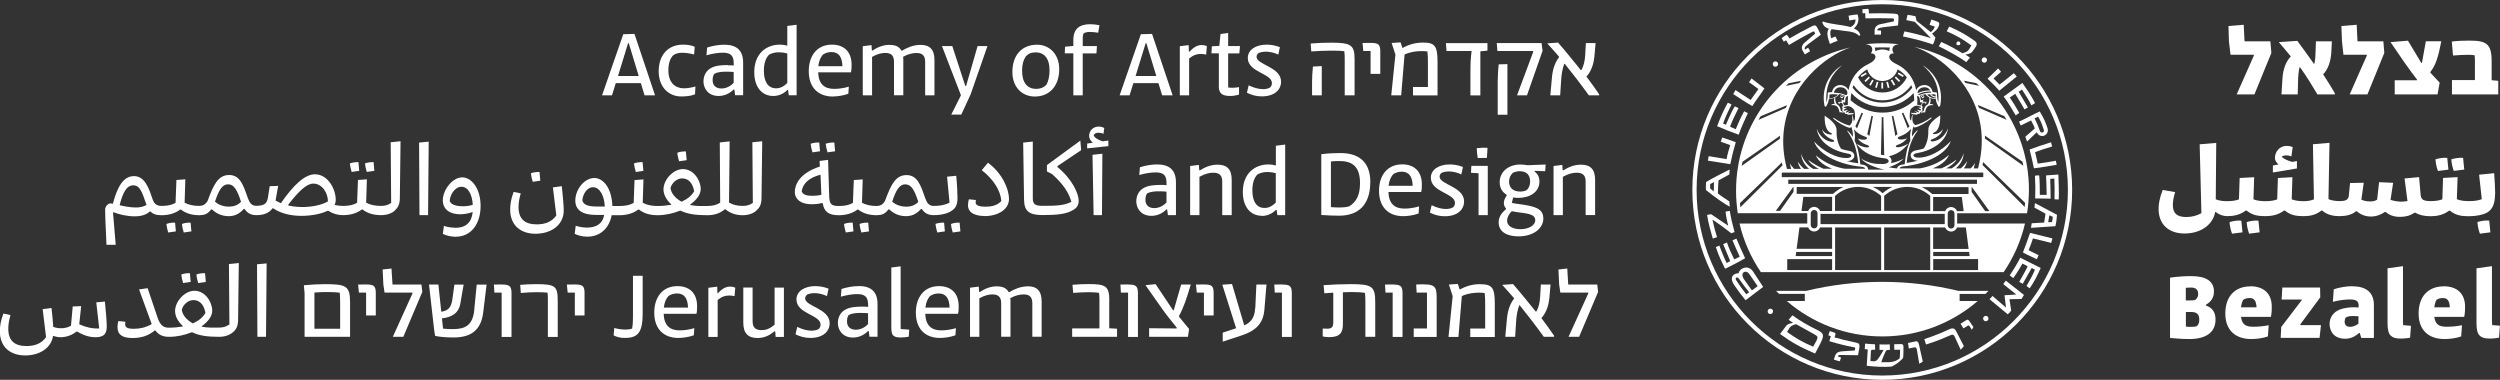 <?xml version="1.0" encoding="UTF-8"?><svg id="Layer_2" xmlns="http://www.w3.org/2000/svg" viewBox="0 0 317 48.16"><rect x="0" y="0" width="317" height="48.16" fill="#333333" stroke="none"/><defs><style>.cls-1{fill:#fff;}</style></defs><g id="Layer_1-2"><g><path class="cls-1" d="M78.08,10.54h3.18l.47,1.55h1.33l-2.61-7.79-1.42,.04-2.69,7.75h1.26l.48-1.55Zm1.56-5.06h.09l1.26,4.16h-2.63l1.28-4.16Z"/><path class="cls-1" d="M86.36,12.23c.56,0,1.21-.04,1.77-.27l.05-.99c-.48,.13-1,.23-1.44,.23-1.07,0-1.99-.65-1.99-2.29,0-.91,.24-1.51,.6-1.89,.29-.22,.67-.33,1.14-.33,.52,0,1.02,.09,1.52,.22l.08-.98c-.42-.19-.94-.27-1.49-.27-1.84,0-3.08,1.27-3.08,3.37s1.35,3.2,2.83,3.2"/><path class="cls-1" d="M92.29,8.25c-.7,0-1.52,.05-2.06,.34-.64,.3-1.03,.94-1.03,1.75s.55,1.83,1.91,1.83c.74,0,1.38-.29,1.93-.83l.08,.02,.09,.71h1.02V7.94c0-1.56-.84-2.27-2.38-2.27-.74,0-1.5,.14-2.19,.36l-.08,.98c.69-.2,1.46-.33,2.07-.33,1.16,0,1.39,.5,1.39,1.49v.13c-.24-.02-.47-.02-.75-.02m.74,2.22c-.47,.51-1.05,.72-1.56,.72-.72,0-1.11-.42-1.11-1.04,0-.3,.05-.58,.2-.81,.48-.27,1.04-.28,1.59-.28,.33,0,.58,.01,.88,.04v1.37Z"/><path class="cls-1" d="M101.01,3.14l-1.18,.15v2.5c-.32-.09-.61-.13-.94-.13-1.72,0-3.25,1.13-3.25,3.49,0,1.96,1.03,3.02,2.4,3.02,.58,0,1.26-.2,1.8-.77l.09,.04,.09,.64h.99V3.14Zm-1.18,7.37c-.58,.62-1.14,.69-1.41,.69-1.04,0-1.56-.83-1.56-2.24,0-.9,.23-1.64,.69-2.05,.41-.2,.78-.28,1.23-.28,.36,0,.71,.05,1.05,.15v3.72Z"/><path class="cls-1" d="M105.61,12.23c.53,0,1.28-.09,1.96-.34l.06-.9c-.67,.2-1.33,.28-1.86,.28-1.23,0-1.97-.6-2.03-2.1h4.16c.08-.36,.08-.64,.08-.97,0-1.66-.98-2.54-2.49-2.54-1.92,0-2.94,1.44-2.94,3.36,0,2.05,1.17,3.22,3.06,3.22m-1.31-5.27c.33-.28,.78-.37,1.13-.37,.9,0,1.35,.59,1.39,1.79h-3.06c.08-.69,.3-1.12,.55-1.42"/><path class="cls-1" d="M110.59,7.21c.64-.37,1.21-.5,1.65-.5,.75,0,1.12,.32,1.12,1.13v4.24h1.18V7.63c0-.17,0-.31-.03-.43,.66-.36,1.22-.48,1.69-.48,.75,0,1.11,.32,1.11,1.13v4.24h1.18V7.62c0-1.37-.61-1.93-1.77-1.93-.91,0-1.74,.37-2.35,.74l-.09-.04c-.28-.51-.79-.7-1.52-.7-.81,0-1.54,.33-2.12,.72l-.09-.03-.04-.66-1.11,.14v6.23h1.18V7.21Z"/><polygon class="cls-1" points="125.21 5.84 123.96 5.84 122.5 10.9 122.4 10.9 120.75 5.84 119.44 5.84 121.83 12.03 121.83 12.12 120.62 14.53 121.89 14.53 123.07 11.98 125.21 5.84"/><path class="cls-1" d="M131.22,12.24c1.87,0,3.09-1.35,3.09-3.47,0-1.91-1.25-3.1-2.81-3.1-1.93,0-3.13,1.33-3.13,3.46,0,1.92,1.22,3.11,2.85,3.11m-1.17-5.07c.36-.37,.69-.53,1.3-.53,.99,0,1.73,.7,1.73,2.27,0,.79-.15,1.4-.39,1.83-.34,.36-.78,.53-1.3,.53-1.13,0-1.79-.78-1.79-2.31,0-.74,.15-1.33,.46-1.79"/><path class="cls-1" d="M136.11,12.09h1.18V6.77h1.74l.06-.93h-1.8v-.93c0-.24,.02-.46,.08-.64,.18-.14,.43-.22,.79-.22,.39,0,.77,.05,1.09,.1l.16-.95c-.41-.09-.83-.13-1.17-.13-1.31,0-2.14,.55-2.14,1.98v.78l-1.05,.09-.04,.84h1.09v5.32Z"/><path class="cls-1" d="M143.71,10.54h3.18l.47,1.55h1.33l-2.61-7.79-1.42,.04-2.69,7.75h1.26l.48-1.55Zm1.56-5.06h.09l1.26,4.16h-2.63l1.28-4.16Z"/><path class="cls-1" d="M150.8,7.4c.53-.43,.97-.56,1.47-.56,.22,0,.43,.03,.67,.08l.09-1.08c-.23-.09-.44-.13-.66-.13-.52,0-1.03,.27-1.54,.85l-.08-.03-.03-.81-1.12,.14v6.23h1.18V7.4Z"/><path class="cls-1" d="M154.54,10.91c0,.88,.37,1.26,1.45,1.26,.34,0,.74-.06,1.12-.18v-.94c-.36,.06-.64,.08-.85,.08-.17,0-.34-.01-.53-.04V6.77h1.42l.08-.93h-1.5v-1.66l-.97,.13-.15,1.51-.95,.05-.05,.89h.94v4.16Z"/><path class="cls-1" d="M160.13,11.3c-.48,0-1.11-.14-1.8-.48l-.22,.94c.58,.29,1.18,.46,1.89,.46,1.63,0,2.44-.86,2.44-1.86,0-1.89-3.11-2.13-3.11-3.16,0-.19,.09-.34,.25-.47,.2-.1,.56-.18,.93-.18,.41,0,.97,.09,1.58,.37l.2-.94c-.58-.22-1.13-.32-1.68-.32-1.37,0-2.39,.65-2.39,1.69,0,1.83,3.06,1.94,3.06,3.19,0,.22-.09,.41-.23,.55-.24,.15-.57,.22-.93,.22"/><path class="cls-1" d="M167.6,8.38l-1.12,.06c-.08,.74-.11,1.45-.11,2.01v1.64h1.23v-3.71Z"/><path class="cls-1" d="M170.46,6.5c.05,.36,.05,.75,.05,1.14v4.45h1.25V7.49c0-1.8-.47-2.08-3.02-2.08-.84,0-1.77,.04-2.55,.11l.08,1c.83-.06,1.8-.1,2.55-.1,.64,0,1.19,.01,1.65,.08"/><path class="cls-1" d="M173.79,6.47v2.9h1.23v-2.85c0-.93-.28-1.08-1.25-1.08-.3,0-.69,0-1,.01l.1,1.02h.91Z"/><path class="cls-1" d="M177.67,12.09l.43-5.18c.8-.36,1.58-.43,2.16-.43,.3,0,.53,.01,.74,.05,.06,.5,.06,.99,.06,1.51v2.99h-1.89v1.07h3.11V7.83c0-1.98-.34-2.43-1.82-2.43-.92,0-1.72,.19-2.63,.69l-.24-.72-1.13,.08,.48,1.47-.53,5.17h1.26Z"/><path class="cls-1" d="M186.6,6.47c-.1,.75-.15,1.5-.15,2.68v2.95h1.26V6.51l.9-.09v-.95h-5.27l.08,1h3.19Z"/><polygon class="cls-1" points="194.42 6.56 192.36 12.09 193.62 12.09 195.6 6.44 195.47 5.46 189.79 5.46 189.87 6.47 194.38 6.47 194.42 6.56"/><path class="cls-1" d="M191.15,8.13l-1.11,.03c-.09,.76-.13,1.66-.13,2.25v4.14h1.23v-6.42Z"/><path class="cls-1" d="M202.16,7.29l.16-1.83h-1.23l-.09,1.56c-.03,.7-.22,1.41-.46,1.83l-.09,.04c-.92-1.12-1.88-2.35-2.89-3.49l-1.37,.1c.5,.53,1,1.12,1.5,1.69v.06c-.48,.62-.79,1.44-.89,2.45l-.22,2.39h1.25l.13-2.01c.04-.71,.18-1.41,.39-1.99h.06c.94,1.16,2.03,2.57,3.06,4h1.3v-.14c-.53-.79-1.07-1.51-1.61-2.24,.53-.57,.9-1.45,.99-2.43"/><path class="cls-1" d="M24.16,28.23c-.37-.01-.78,.04-1.09,.17,.03,.34,.11,.69,.23,1.08l.97-.14-.1-1.11Z"/><path class="cls-1" d="M22.19,28.23c-.37-.01-.78,.04-1.09,.17,.03,.34,.11,.69,.23,1.08l.97-.14-.1-1.11Z"/><path class="cls-1" d="M45.55,21.67l-.1-1.11c-.37-.01-.77,.04-1.09,.16,.03,.34,.11,.69,.23,1.08l.97-.14Z"/><path class="cls-1" d="M47.47,21.67l-.1-1.11c-.37-.01-.78,.04-1.09,.16,.03,.34,.11,.69,.23,1.08l.97-.14Z"/><path class="cls-1" d="M50.04,26.69c.39-.31,.65-.74,.66-1.54l.09-7.24-1.25,.13,.06,7.69c-.43,.29-.79,.38-1.33,.38h0c-.7,0-1.36-.14-1.84-.41l.09-2.96-1.13,.08-.11,2.9c-.5,.27-1,.39-1.8,.39h-.01c-.3,0-.65-.04-1.05-.12,.1-.18,.15-.41,.15-.67,0-1.33-.98-3.22-2.64-3.22-1.27,0-2.71,1.35-4.32,3.67l-.67-.34,.33-1.86-1.07,.04-.23,1.47c-.14,.83-.57,.99-1.46,1.02h-.01c-.6,0-.85-.39-1.06-.95-.56-1.61-.98-2.96-2.38-2.96s-1.98,1.23-2.73,3.27c-.28,.5-.65,.65-1.08,.65-.7,0-1.36-.14-1.84-.41l.09-2.96-1.13,.08-.11,2.9c-.49,.27-1,.39-1.8,.39h0c-.7,0-.95-.41-1.08-.76-.45-1.31-.95-3.02-2.39-3.02s-2.16,1.56-2.68,3.51c-.15-.04-.27-.05-.34-.05-.33,.04-.64,.43-.64,.78,0,.37,.01,.75,.03,1.27l.14,3.2h1.17l-.34-4.08,.06-.05c.74,.29,1.73,.52,2.67,.52s1.51-.23,1.94-.62h.08c.29,.32,.71,.48,1.39,.48h0c.85,0,1.7-.2,2.38-.72h.09c.62,.5,1.44,.72,2.34,.72,.64-.01,1.04-.14,1.5-.74h.1c.53,.51,1.22,.86,2.12,.86,.64,0,1.28-.2,1.91-.92h.1c.39,.6,.89,.79,1.51,.79h.01c.84,0,1.56-.23,2.02-.86h.1c1.05,.71,2.38,.95,3.57,.95,1.28,0,2.52-.25,3.32-.64h.1c.66,.42,1.28,.55,1.85,.55h.01c.85,0,1.7-.2,2.38-.72h.09c.62,.5,1.44,.72,2.34,.72h0c.72,0,1.33-.2,1.77-.59m-32.86-.38c-.69,0-1.46-.15-2.05-.29,.36-1.49,.85-2.52,1.72-2.52s1.12,.86,1.69,2.49c-.45,.25-.9,.32-1.36,.32m11.86-.1c-.62,0-1.32-.18-1.82-.64,.5-1.53,.95-2.2,1.66-2.2s1.13,.62,1.64,2.22c-.39,.42-.95,.61-1.49,.61m9.34,.05c-.5,0-1.14-.03-1.84-.19l-.03-.09c1.39-1.82,2.39-2.69,3.18-2.69,1.14,0,1.87,1.21,1.86,2.26-.84,.5-2.19,.71-3.16,.71"/><polygon class="cls-1" points="53.19 27.28 54.28 27.28 54.36 17.96 53.14 18.08 53.19 27.28"/><path class="cls-1" d="M57.7,28.87c-.39,0-.93-.05-1.41-.23l-.14,1.02c.42,.2,1.02,.36,1.61,.36,2.01,0,3.18-1.66,3.18-3.91s-1.17-3.62-2.33-3.62c-1.23,0-2.46,1.58-2.46,2.9,0,1.22,.97,1.78,2.19,1.78,.45,0,1.05-.08,1.6-.29-.14,1.31-.83,2.01-2.24,2.01m.93-2.74c-1.05,0-1.51-.34-1.6-.67,.01-.75,.65-1.8,1.47-1.8s1.36,.89,1.45,2.29c-.36,.12-.83,.19-1.32,.19"/><path class="cls-1" d="M70.11,23.77l.43,3.55c-.58,.83-1.46,1.13-2.48,1.13-1.54,0-2.31-.71-2.31-2.2,0-.55,.1-1.11,.28-1.73l-.9-.19c-.33,.86-.44,1.61-.44,2.22,0,2.02,1.31,3.09,3.23,3.09s3.56-1.07,3.56-2.95c0-.51-.1-1.8-.24-3.08l-1.12,.15Z"/><path class="cls-1" d="M68.51,22.92l-.1-1.11c-.37-.01-.77,.04-1.09,.16,.03,.34,.11,.69,.23,1.08l.97-.14Z"/><path class="cls-1" d="M80.61,21.81l.97-.14-.1-1.11c-.37-.01-.78,.04-1.09,.16,.03,.34,.11,.69,.23,1.08"/><path class="cls-1" d="M86.1,20.45l.97-.14-.1-1.11c-.37-.01-.78,.04-1.09,.17,.03,.34,.11,.69,.23,1.08"/><path class="cls-1" d="M95.9,26.69c.39-.31,.65-.74,.66-1.54l.09-7.24-1.25,.13,.06,7.69c-.43,.29-.79,.38-1.33,.38h0c-.64,0-1.23-.15-1.69-.43l.08-7.75-1.25,.13,.05,7.64c-.46,.29-.93,.42-1.66,.42h-.98c-.38,0-.76-.04-1.13-.12l-.05-.05c.83-.6,1.35-1.28,1.35-1.98,0-1.13-.92-2.53-2.25-2.53-1.26,0-2.47,1.37-2.47,2.57,0,.65,.36,1.35,1,1.91l-.05,.05c-.52,.09-1.09,.15-1.74,.15-.7,0-1.36-.14-1.84-.41l.09-2.96-1.13,.08-.11,2.9c-.5,.27-1,.39-1.8,.39h-.9c-.1-2.44-1.25-3.55-2.29-3.55-1.26,0-2.41,1.45-2.41,2.86,0,1.23,.95,1.82,2.59,1.82h1.07c-.19,1.08-.94,1.61-2.2,1.61-.39,0-.94-.08-1.41-.23l-.13,1.02c.39,.2,.99,.36,1.59,.36,1.7,0,2.8-1.13,3.1-2.72h.99c.85,0,1.7-.2,2.38-.72h.09c.62,.5,1.44,.72,2.34,.72,1,0,2-.23,2.85-.57h.1c.95,.46,2.01,.56,3.37,.57h0c.79,0,1.58-.19,2.22-.75h.09c.6,.51,1.38,.75,2.16,.75h0c.72,0,1.33-.2,1.77-.59m-20.19-.51c-1.05,0-1.79-.18-1.89-.81,.06-.69,.55-1.64,1.35-1.64,.88,0,1.44,1.12,1.5,2.45h-.95Zm10.64-.64c-.74-.42-1.27-1.04-1.35-1.7,.15-.65,.81-1.23,1.46-1.23s1.32,.38,1.54,1.63c-.33,.56-.84,.98-1.56,1.31h-.09Z"/><path class="cls-1" d="M104.92,19.32l.97-.14-.1-1.11c-.37-.01-.78,.04-1.09,.16,.03,.34,.11,.69,.23,1.08"/><path class="cls-1" d="M103.01,19.32l.97-.14-.1-1.11c-.37-.01-.78,.04-1.09,.16,.03,.34,.11,.69,.23,1.08"/><path class="cls-1" d="M108.11,28.23c-.37-.01-.78,.04-1.09,.17,.03,.34,.11,.69,.23,1.08l.97-.14-.1-1.11Z"/><path class="cls-1" d="M110.08,28.23c-.37-.01-.78,.04-1.09,.17,.03,.34,.11,.69,.23,1.08l.97-.14-.1-1.11Z"/><path class="cls-1" d="M116.78,26.49h.1c.39,.6,.89,.79,1.51,.79h.01c1.03,0,1.91-.24,2.4-.65,.41-.3,.61-.75,.61-1.52,0-.46-.06-1.89-.16-2.82l-1.16,.11,.31,3.3c-.59,.3-1.22,.41-2,.41h-.01c-.6,0-.85-.39-1.06-.95-.56-1.61-.98-2.96-2.38-2.96s-1.98,1.23-2.73,3.27c-.28,.5-.65,.65-1.08,.65h0c-.7,0-1.36-.14-1.84-.41l.09-2.96-1.13,.08-.11,2.9c-.5,.27-1,.39-1.8,.39-.95,0-1.17-.25-1.21-1.22l-.14-4.63-1.08,.14,.04,.71c-2.57,.83-3.18,2.29-3.18,3.24,0,.85,.7,1.54,2.15,1.54,.34,0,.83-.03,1.3-.16l.09,.04c.18,1.08,.76,1.51,2.03,1.51,.85,0,1.7-.2,2.38-.72h.09c.62,.5,1.44,.72,2.34,.72h0c.64-.01,1.04-.14,1.5-.74h.1c.53,.51,1.22,.86,2.12,.86,.64,0,1.28-.2,1.91-.92m-13.78-1.66c-.66,0-1.18-.11-1.36-.56,.15-.98,.88-1.72,2.39-2.12l.11,2.55c-.38,.1-.8,.13-1.14,.13m11.79-1.45c.71,0,1.13,.62,1.64,2.22-.39,.42-.95,.61-1.49,.61-.62,0-1.32-.18-1.82-.64,.5-1.53,.95-2.2,1.66-2.2"/><path class="cls-1" d="M120.58,28.4c.03,.34,.11,.69,.23,1.08l.97-.14-.1-1.11c-.37-.01-.78,.04-1.09,.17"/><path class="cls-1" d="M118.84,29.48l.97-.14-.1-1.11c-.37-.01-.78,.04-1.09,.16,.03,.34,.11,.69,.23,1.08"/><path class="cls-1" d="M124.85,27.4c1.75,0,3.09-.88,3.09-2.16s-.85-3.27-2.67-4.61l-.78,.95c1.44,1.12,2.38,2.55,2.48,3.91-.55,.61-1.36,.72-2.03,.72s-1.23-.14-1.23-.53c0-.08,.01-.19,.03-.32l-.89-.09c-.06,.24-.11,.52-.11,.75,0,1.09,1.14,1.37,2.12,1.37"/><path class="cls-1" d="M136.07,26.64c.45-.27,.71-.61,.71-1.17,0-.93-.84-2.78-2.71-4.3v-.1l3.02-2.03-.1-1.21-4.24,3.1v.81l.65,.33c1.42,1.26,2.15,2.4,2.45,3.52-.89,.47-1.94,.51-3.63,.51h-.01c-.89,0-1.25-.17-1.25-.93v-7.22l-1.22,.13,.11,7.21c.01,1.5,.66,1.98,2.35,1.98h.01c1.91,0,3.06-.14,3.85-.64"/><polygon class="cls-1" points="139.73 27.28 139.78 19.49 138.53 19.63 138.67 27.28 139.73 27.28"/><path class="cls-1" d="M139.25,16.83c.22,0,.46,.04,.67,.14l.1-.74c-.24-.13-.48-.18-.71-.18-.75,0-1.21,.58-1.21,1.17,0,.33,.17,.62,.47,.88l-.72,.1v.61l2.69-.28v-.71l-.74,.1c-.6-.2-1.05-.48-1.13-.8,.13-.17,.32-.29,.57-.29"/><path class="cls-1" d="M147.92,26.54l.08,.03,.09,.71h1.02v-4.16c0-1.56-.84-2.27-2.38-2.27-.74,0-1.5,.14-2.19,.36l-.08,.98c.69-.2,1.46-.33,2.07-.33,1.16,0,1.39,.49,1.39,1.49v.13c-.24-.03-.47-.03-.75-.03-.7,0-1.52,.05-2.06,.34-.63,.3-1.03,.94-1.03,1.75s.55,1.83,1.91,1.83c.74,0,1.38-.29,1.93-.83m-2.68-1.19c0-.31,.05-.59,.2-.81,.48-.27,1.04-.28,1.59-.28,.33,0,.58,.01,.88,.04v1.37c-.47,.51-1.05,.72-1.56,.72-.72,0-1.11-.42-1.11-1.04"/><path class="cls-1" d="M155,27.28h1.18v-4.47c0-1.37-.62-1.93-1.79-1.93-.92,0-1.65,.36-2.24,.72l-.09-.03-.04-.66-1.11,.14v6.23h1.18v-4.86c.69-.39,1.27-.52,1.75-.52,.76,0,1.14,.32,1.14,1.13v4.24Z"/><path class="cls-1" d="M159.99,27.38c.58,0,1.26-.2,1.8-.78l.09,.04,.09,.64h.99v-8.95l-1.18,.15v2.5c-.32-.09-.61-.13-.94-.13-1.72,0-3.25,1.13-3.25,3.49,0,1.96,1.03,3.02,2.4,3.02m-.5-5.27c.41-.2,.78-.28,1.23-.28,.36,0,.71,.05,1.05,.15v3.72c-.58,.62-1.14,.69-1.41,.69-1.04,0-1.56-.83-1.56-2.24,0-.9,.23-1.64,.69-2.05"/><path class="cls-1" d="M173.76,23.1c0-3-2-3.69-3.74-3.69-.53,0-1.31,0-2.48,.14v7.71c.98,.06,1.55,.09,2.25,.09,2.52,0,3.96-1.44,3.96-4.26m-4.98-2.62c.37-.05,.71-.05,1.09-.05,1.6,0,2.59,.69,2.59,2.8,0,1.5-.45,2.39-1.39,2.95-.42,.11-.79,.14-1.16,.14s-.75-.01-1.14-.05v-5.78Z"/><path class="cls-1" d="M179.94,26.17c-.67,.2-1.33,.28-1.86,.28-1.23,0-1.97-.6-2.03-2.1h4.16c.08-.36,.08-.64,.08-.97,0-1.66-.98-2.54-2.49-2.54-1.92,0-2.94,1.44-2.94,3.35,0,2.05,1.17,3.22,3.06,3.22,.53,0,1.28-.09,1.96-.34l.06-.9Zm-3.33-4.03c.33-.28,.77-.37,1.13-.37,.9,0,1.35,.58,1.39,1.79h-3.06c.08-.69,.3-1.12,.55-1.42"/><path class="cls-1" d="M185.65,25.55c0-1.89-3.11-2.13-3.11-3.16,0-.19,.09-.34,.25-.47,.2-.1,.56-.18,.93-.18,.41,0,.97,.09,1.58,.37l.2-.94c-.58-.22-1.13-.32-1.68-.32-1.37,0-2.39,.65-2.39,1.69,0,1.83,3.06,1.95,3.06,3.19,0,.22-.09,.41-.23,.55-.24,.15-.57,.22-.93,.22-.48,0-1.11-.14-1.8-.48l-.22,.94c.58,.29,1.18,.46,1.89,.46,1.63,0,2.44-.86,2.44-1.86"/><path class="cls-1" d="M187.25,18.78c.01,.45,.05,.81,.13,1.26l1.16-.02,.08-1.27c-.48-.04-1-.01-1.36,.04"/><polygon class="cls-1" points="188.65 27.28 188.65 21.03 186.57 21.03 186.52 21.91 187.48 21.97 187.48 27.28 188.65 27.28"/><path class="cls-1" d="M195.69,27.67c0-1.32-1.3-1.54-3.05-1.79-.28-.04-.49-.06-.94-.15l.17-.7c.2,.05,.44,.06,.67,.06,1.42,0,2.66-.72,2.66-2.08,0-.55-.2-.95-.62-1.26v-.09l1.35,.05,.06-.85-2.31,.09c-.29-.05-.57-.09-.89-.09-1.47,0-2.63,.88-2.63,2.25,0,.74,.34,1.26,.89,1.59v.1c-.25,.36-.36,.64-.36,.94,0,.28,.09,.49,.27,.69v.1c-.57,.47-.93,.99-.93,1.65,0,1.36,1.27,1.79,2.52,1.79,1.92,0,3.15-1.02,3.15-2.3m-3.9-5.74c.37-.18,.65-.22,.9-.22,.93,0,1.32,.53,1.32,1.32,0,.49-.18,.84-.44,1.08-.28,.14-.57,.18-.81,.18-.97,0-1.42-.53-1.42-1.27,0-.45,.18-.8,.46-1.09m-.7,6.01c0-.42,.22-.78,.58-1.16l.67,.12c1.26,.17,2.31,.23,2.31,1.02,0,.66-.83,1.14-1.86,1.14-.94,0-1.72-.34-1.72-1.12"/><path class="cls-1" d="M202.26,27.28v-4.47c0-1.37-.62-1.93-1.79-1.93-.92,0-1.65,.36-2.24,.72l-.09-.03-.04-.66-1.11,.14v6.23h1.18v-4.86c.69-.39,1.27-.52,1.75-.52,.76,0,1.14,.32,1.14,1.13v4.24h1.18Z"/><path class="cls-1" d="M12.21,38.35l.37,3.3c-.86,.04-1.69-.15-2.53-.53l.24-2.3-1.07,.04-.22,2.44c-.41,.25-.86,.32-1.26,.32-.34,0-.67-.05-.99-.17-.04-.64-.11-1.52-.22-2.4l-1.12,.15,.43,3.55c-.58,.83-1.46,1.13-2.48,1.13-1.54,0-2.31-.71-2.31-2.2,0-.55,.1-1.11,.28-1.73l-.9-.19c-.33,.86-.45,1.61-.45,2.22,0,2.02,1.31,3.09,3.23,3.09,1.75,0,3.28-.89,3.52-2.48,.29,.1,.62,.17,.94,.17,.69,0,1.4-.22,2.02-.71h.1c.74,.43,1.45,.71,2.34,.71,.52,0,.86-.13,1.02-.27,.25-.19,.39-.57,.39-1.07s-.11-2.02-.24-3.18l-1.11,.1Z"/><path class="cls-1" d="M23.21,35.89l.97-.14-.1-1.11c-.37-.01-.78,.04-1.09,.17,.03,.34,.11,.69,.23,1.08"/><path class="cls-1" d="M25.99,34.64c-.37-.01-.78,.04-1.09,.17,.03,.34,.11,.69,.23,1.08l.97-.14-.1-1.11Z"/><path class="cls-1" d="M29.05,41.16c-.43,.29-.79,.38-1.33,.38h-.98c-.38,0-.76-.04-1.13-.11l-.05-.05c.83-.6,1.35-1.28,1.35-1.98,0-1.13-.91-2.53-2.25-2.53-1.26,0-2.46,1.37-2.46,2.57,0,.65,.36,1.35,1,1.91l-.05,.05c-.52,.09-1.09,.15-1.74,.15h-.01c-.55,0-1.05-.18-1.41-1.25l-1.27-3.76-1.09,.16,1.6,4.37-.05,.06c-.75,.41-1.46,.56-2.22,.56-.85,0-1.09-.19-1.09-.61,0-.1,0-.15,.03-.28l-.89-.09c-.08,.25-.11,.52-.11,.76,0,.98,.63,1.39,1.91,1.39s2.13-.39,2.8-.95h.1c.42,.57,.98,.8,1.72,.8h.01c1,0,2-.23,2.85-.57h.1c.95,.46,2.01,.56,3.37,.57h0c.72,0,1.33-.2,1.77-.58,.39-.31,.65-.74,.66-1.54l.09-7.24-1.25,.13,.06,7.69Zm-4.65-.18c-.74-.42-1.27-1.04-1.35-1.7,.15-.65,.81-1.23,1.46-1.23s1.32,.38,1.54,1.63c-.33,.56-.84,.98-1.56,1.31h-.09Z"/><polygon class="cls-1" points="32.64 42.71 33.73 42.71 33.81 33.4 32.59 33.51 32.64 42.71"/><path class="cls-1" d="M41.21,36.03c-.86,0-1.86,.06-2.68,.14l.09,1v5.54h5.77v-4.33c0-2.11-.46-2.35-3.18-2.35m1.93,5.65h-3.27v-4.59c.65-.05,1.17-.06,1.56-.06,.78,0,1.27,.03,1.65,.08,.02,.32,.05,.66,.05,1.17v3.41Z"/><path class="cls-1" d="M46.41,36.07c-.31,0-.69,0-1,.01l.1,1.02h.91v2.9h1.23v-2.85c0-.93-.28-1.08-1.25-1.08"/><polygon class="cls-1" points="49.77 36.08 49.64 34.05 48.52 34.17 48.61 36.08 48.76 37.1 52.28 37.1 52.31 37.19 49.81 42.71 51.14 42.71 53.55 37.01 53.44 36.08 49.77 36.08"/><path class="cls-1" d="M60.15,39.24c-.2,2.01-1.12,2.49-2.72,2.49-.45,0-.85-.01-1.25-.06l-.14-1.3c1.21-.15,2.13-.61,2.34-1.93l.41-2.35h-1.17l-.27,1.93c-.14,.99-.56,1.36-1.3,1.49h-.1l-.36-3.43h-1.19l.6,5.3c.04,.38,.09,.75,.17,1.21,.72,.16,1.63,.2,2.34,.2,1.95,0,3.46-.7,3.76-3.15l.43-3.55h-1.25l-.31,3.15Z"/><path class="cls-1" d="M63.61,36.07c-.32,0-.66,0-.98,.01l.06,1.02h.92v5.62h1.25v-5.55c0-.92-.28-1.09-1.25-1.09"/><path class="cls-1" d="M67.94,36.03c-.72,0-1.39,.04-1.98,.09l.08,1.03c.61-.06,1.31-.1,1.92-.1s1.13,.01,1.47,.06c.04,.36,.04,.66,.04,1.07v4.54h1.25v-4.45c0-1.98-.23-2.24-2.77-2.24"/><path class="cls-1" d="M72.88,36.07c-.31,0-.69,0-1,.01l.1,1.02h.91v2.9h1.23v-2.85c0-.93-.28-1.08-1.25-1.08"/><path class="cls-1" d="M80.26,40.13c0,.5-.01,1.03-.11,1.53-.24,.09-.48,.13-.84,.13-.5,0-.98-.08-1.42-.2l-.08,.94c.41,.2,.84,.32,1.41,.32,.67,0,1.27-.11,1.65-.52,.46-.47,.62-1.36,.62-2.48v-4.88h-1.23v5.17Z"/><path class="cls-1" d="M85.9,36.28c-1.92,0-2.94,1.44-2.94,3.36,0,2.05,1.17,3.21,3.06,3.21,.53,0,1.28-.09,1.96-.34l.06-.9c-.67,.2-1.33,.28-1.86,.28-1.23,0-1.97-.6-2.03-2.1h4.16c.08-.36,.08-.64,.08-.97,0-1.66-.98-2.54-2.49-2.54m-1.73,2.72c.08-.69,.3-1.12,.55-1.42,.33-.28,.78-.37,1.13-.37,.9,0,1.35,.58,1.39,1.79h-3.06Z"/><path class="cls-1" d="M91.05,37.19l-.08-.03-.03-.81-1.12,.14v6.23h1.18v-4.69c.53-.43,.97-.56,1.47-.56,.22,0,.43,.03,.67,.08l.09-1.08c-.23-.09-.45-.13-.66-.13-.52,0-1.03,.27-1.54,.85"/><path class="cls-1" d="M98.23,41.15c-.66,.59-1.17,.71-1.64,.71-.78,0-1.16-.31-1.16-1.14v-4.26h-1.18v4.46c0,1.37,.64,1.94,1.8,1.94,.85,0,1.53-.32,2.16-.86l.09,.03,.05,.69h1.05v-6.25h-1.18v4.69Z"/><path class="cls-1" d="M102.1,37.82c0-.19,.09-.34,.25-.47,.2-.1,.56-.18,.93-.18,.41,0,.97,.09,1.58,.37l.2-.94c-.58-.22-1.13-.32-1.68-.32-1.37,0-2.39,.65-2.39,1.69,0,1.83,3.06,1.94,3.06,3.19,0,.22-.09,.41-.23,.55-.24,.15-.57,.22-.93,.22-.48,0-1.11-.14-1.8-.48l-.22,.94c.58,.29,1.18,.46,1.89,.46,1.63,0,2.44-.86,2.44-1.86,0-1.89-3.11-2.13-3.11-3.16"/><path class="cls-1" d="M108.89,36.28c-.74,0-1.5,.14-2.19,.36l-.08,.98c.69-.2,1.46-.33,2.07-.33,1.16,0,1.39,.5,1.39,1.49v.13c-.24-.03-.47-.03-.75-.03-.7,0-1.52,.05-2.06,.34-.64,.3-1.03,.94-1.03,1.75s.55,1.83,1.91,1.83c.74,0,1.38-.29,1.93-.83l.08,.02,.09,.71h1.02v-4.16c0-1.56-.84-2.27-2.38-2.27m1.18,4.82c-.47,.51-1.05,.72-1.56,.72-.72,0-1.11-.42-1.11-1.04,0-.31,.05-.58,.2-.81,.48-.27,1.04-.28,1.59-.28,.33,0,.58,.01,.88,.04v1.37Z"/><path class="cls-1" d="M114.2,41.18v-7.41l-1.18,.15v7.51c0,.51,.03,.88,.24,1.11,.24,.22,.57,.25,.98,.25,.34,0,.7-.04,.99-.1l.06-.89-1.08-.08c-.01-.18-.01-.32-.01-.55"/><path class="cls-1" d="M119.07,36.28c-1.92,0-2.94,1.44-2.94,3.36,0,2.05,1.17,3.21,3.06,3.21,.53,0,1.28-.09,1.96-.34l.06-.9c-.67,.2-1.33,.28-1.86,.28-1.23,0-1.97-.6-2.03-2.1h4.16c.08-.36,.08-.64,.08-.97,0-1.66-.98-2.54-2.49-2.54m-1.73,2.72c.08-.69,.3-1.12,.55-1.42,.33-.28,.78-.37,1.13-.37,.9,0,1.35,.58,1.39,1.79h-3.06Z"/><path class="cls-1" d="M130.32,36.31c-.91,0-1.74,.37-2.35,.74l-.09-.04c-.28-.51-.79-.7-1.52-.7-.81,0-1.54,.33-2.12,.72l-.09-.03-.04-.66-1.11,.14v6.23h1.18v-4.88c.63-.37,1.21-.5,1.65-.5,.75,0,1.12,.32,1.12,1.13v4.24h1.18v-4.46c0-.16,0-.31-.03-.43,.66-.36,1.22-.48,1.69-.48,.75,0,1.11,.32,1.11,1.13v4.24h1.18v-4.47c0-1.37-.61-1.93-1.77-1.93"/><path class="cls-1" d="M140.66,38.07c0-1.78-.48-2.05-2.57-2.05-.69,0-1.44,.03-2.1,.09l.09,1.03c.61-.05,1.41-.09,2.01-.09,.51,0,.92,.03,1.26,.08,.05,.28,.06,.56,.06,.88v3.63h-3.46v1.07h5.69v-1.03l-.99-.06v-3.55Z"/><path class="cls-1" d="M143.05,36.07c-.32,0-.66,0-.98,.01l.06,1.02h.91v5.62h1.25v-5.55c0-.92-.28-1.09-1.25-1.09"/><path class="cls-1" d="M150.98,36.08h-1.21l-.94,3.27h-.08l-2.22-3.32-1.28,.13,2.11,3c.66,.93,1.3,1.7,1.86,2.4l-.03,.09-3.48-.03v1.09h4.92l.15-.99-1.28-1.56v-.1c.58-1.05,.98-2.25,1.49-3.98"/><path class="cls-1" d="M152.65,36.07c-.31,0-.69,0-1,.01l.1,1.02h.91v2.9h1.23v-2.85c0-.93-.28-1.08-1.25-1.08"/><path class="cls-1" d="M159.15,39.09c-.05,1.16-.52,1.78-1.38,2.17l-1.55-5.25-1.23,.09,1.75,5.52-1.7,.56v1.14l2.43-.8c1.56-.51,2.69-1.36,2.85-3.2l.27-3.24h-1.28l-.14,3.01Z"/><path class="cls-1" d="M162.56,36.07c-.32,0-.66,0-.98,.01l.06,1.02h.91v5.62h1.25v-5.55c0-.92-.28-1.09-1.25-1.09"/><path class="cls-1" d="M171.26,36.03c-1.12,0-2.35,.05-3.43,.13l.1,1.03,1.13-.08v3.77c-.01,.55-.15,.8-.78,.8-.16,0-.3-.01-.56-.02v1c.23,.06,.56,.09,.84,.09,1.36,0,1.72-.6,1.72-1.64v-4.05c.41-.01,.78-.03,1.08-.03,.66,0,1.25,.03,1.72,.11,.05,.44,.05,.86,.05,1.27v4.3h1.25v-4.37c0-2.02-.38-2.31-3.11-2.31"/><path class="cls-1" d="M176.6,36.07c-.32,0-.66,0-.98,.01l.06,1.02h.91v5.62h1.25v-5.55c0-.92-.28-1.09-1.25-1.09"/><path class="cls-1" d="M180.59,36.05c-.47,0-.69,.01-1.02,.03l.06,1.02h1.31v4.55h-1.68v1.07h2.91v-4.46c0-1.65,.04-2.2-1.59-2.2"/><path class="cls-1" d="M187.72,36.03c-.92,0-1.72,.19-2.63,.69l-.24-.72-1.13,.08,.48,1.47-.53,5.17h1.26l.43-5.18c.8-.36,1.58-.43,2.16-.43,.3,0,.53,.01,.74,.05,.06,.5,.06,.99,.06,1.51v2.99h-1.89v1.07h3.11v-4.26c0-1.98-.34-2.43-1.82-2.43"/><path class="cls-1" d="M196.45,37.91l.16-1.83h-1.23l-.09,1.56c-.03,.7-.22,1.41-.46,1.83l-.09,.04c-.92-1.12-1.88-2.35-2.89-3.49l-1.37,.1c.5,.53,1,1.12,1.5,1.69v.06c-.48,.62-.79,1.44-.89,2.45l-.22,2.39h1.25l.13-2.01c.04-.71,.18-1.41,.39-1.99h.06c.94,1.16,2.03,2.57,3.06,4h1.3v-.14c-.53-.79-1.07-1.51-1.61-2.24,.53-.57,.9-1.45,.99-2.43"/><polygon class="cls-1" points="198.85 36.08 198.73 34.05 197.61 34.17 197.7 36.08 197.85 37.1 201.37 37.1 201.4 37.19 198.89 42.71 200.23 42.71 202.64 37.01 202.53 36.08 198.85 36.08"/><polygon class="cls-1" points="282.83 6.94 285.77 6.94 285.8 7.03 283.61 11.97 285.86 11.97 288.01 6.71 287.88 5.24 284.61 5.24 284.5 3.14 282.57 3.3 282.63 5.24 282.83 6.94"/><path class="cls-1" d="M290.46,7.18c-.58,.58-.97,1.58-1.04,2.73l-.13,2.06h2.06l.04-1.59c.01-.67,.06-1.22,.18-1.83h.09c.78,1.09,1.5,2.25,2.19,3.42h2.21v-.15c-.5-.86-.99-1.64-1.49-2.4,.69-.67,1-1.8,1.05-2.92l.06-1.26h-2.02l-.04,1.13c-.01,.61-.04,1.22-.16,1.72h-.06c-.7-1-1.37-1.93-2.1-2.91l-2.35,.16c.55,.65,1.04,1.21,1.51,1.8v.04Z"/><polygon class="cls-1" points="297.15 6.94 300.1 6.94 300.12 7.03 297.94 11.97 300.19 11.97 302.33 6.71 302.21 5.24 298.93 5.24 298.83 3.14 296.89 3.3 296.96 5.24 297.15 6.94"/><path class="cls-1" d="M306.49,10.09l-.03,.09h-2.81v1.79h5.43l.27-1.49-1.18-1.26v-.1c.69-.86,.99-1.87,1.39-3.89h-1.96l-.5,2.75h-.08l-1.69-2.82-2.21,.18,1.7,2.49c.74,1.07,1.17,1.6,1.66,2.26"/><path class="cls-1" d="M312.88,6.95c.33,0,.64,.01,.9,.05,.02,.18,.04,.38,.04,.67v2.48h-2.91v1.82h5.87v-1.72l-.84-.08v-2.4c0-2.27-.7-2.62-2.86-2.62-.74,0-1.5,.03-2.19,.12l.15,1.77c.56-.04,1.23-.09,1.83-.09"/><path class="cls-1" d="M284.35,29.47l-.15-1.49c-.48-.05-1.04,.04-1.49,.18,.03,.55,.14,.99,.31,1.47l1.33-.17Z"/><path class="cls-1" d="M286.37,27.98c-.48-.05-1.04,.04-1.49,.18,.03,.55,.14,.99,.31,1.47l1.33-.17-.15-1.49Z"/><path class="cls-1" d="M291.25,20.42l-.6,.11c-.58-.16-1.21-.43-1.32-.69,.17-.09,.37-.14,.61-.14,.19,0,.42,.05,.61,.13l.16-1.18c-.29-.12-.52-.15-.76-.15-.89,0-1.49,.72-1.49,1.54,0,.28,.16,.55,.45,.81l-.71,.14v.88l3.05-.51v-.94Z"/><path class="cls-1" d="M312.47,21.51l-.15-1.49c-.48-.05-1.04,.04-1.49,.18,.03,.55,.14,.99,.31,1.47l1.33-.17Z"/><path class="cls-1" d="M309.13,21.68l1.33-.17-.15-1.49c-.48-.05-1.04,.04-1.49,.18,.03,.55,.14,.99,.31,1.47"/><path class="cls-1" d="M314.14,28.16c.03,.55,.14,.99,.31,1.47l1.33-.17-.15-1.49c-.48-.05-1.04,.04-1.49,.18"/><path class="cls-1" d="M316.39,24.62c0-.52-.05-1.67-.13-2.66l-1.91,.19,.34,3.11c-.51,.18-.95,.24-1.64,.24-.55,0-1.11-.06-1.52-.24l.09-2.8-1.84,.1-.09,2.71c-.37,.14-.79,.23-1.49,.23h0c-1.11,0-1.21-.31-1.27-.88l-.19-2.16-1.84,.17,.27,2.11c.03,.24,.06,.5,.1,.75-.25,.05-.53,.08-.8,.08-.39,0-.86-.08-1.35-.22l.33-2.17-1.78-.08-.25,2.22c-.29,.18-.53,.22-.88,.22-.43,0-.75-.06-1.12-.22l.11-.76,.19-1.39-1.73,.04-.16,1.59c-.05,.55-.43,.7-1.17,.7h-.01c-.5,0-1.03-.08-1.4-.25l.13-7.14-2.1,.18,.13,6.98c-.32,.14-.7,.24-1.3,.24h0c-.55,0-1.11-.06-1.52-.24l.09-2.8-1.84,.1-.09,2.71c-.37,.14-.79,.23-1.49,.23h0c-.55,0-1.11-.06-1.52-.24l.09-2.8-1.84,.1-.09,2.71c-.37,.14-.79,.23-1.49,.23h0c-.46,0-1-.04-1.45-.24l.06-7.15-2.1,.18,.22,8.73c-.6,.33-1.22,.49-1.93,.49-1.22,0-1.69-.52-1.69-1.51,0-.44,.08-.99,.29-1.65l-1.58-.27c-.39,1-.52,1.77-.52,2.39,0,1.91,1.21,3.13,3.3,3.13,1.91,0,3.56-.99,3.88-2.73h.08c.42,.37,.99,.53,1.44,.53h0c.83,0,1.65-.17,2.36-.71h.1c.74,.61,1.49,.71,2.39,.71h0c.83,0,1.65-.17,2.36-.71h.1c.74,.61,1.49,.71,2.39,.71h0c.77,0,1.52-.14,2.25-.71h.09c.69,.6,1.53,.71,2.2,.71h.01c.8,0,1.59-.18,2.08-.62h.1c.66,.58,1.39,.67,1.79,.67,.69,0,1.31-.25,1.77-.58h.09c.48,.39,1.02,.62,1.83,.62,.7,0,1.27-.14,1.84-.53h.09c.47,.28,1.11,.45,1.94,.45h0c.83,0,1.65-.17,2.36-.71h.1c.74,.61,1.49,.71,2.39,.71,.98,0,1.83-.19,2.31-.46,.69-.38,1.02-1.13,1.02-2.33"/><path class="cls-1" d="M279.71,38.74v-.1c.69-.39,1.02-.94,1.02-1.69,0-1.27-.97-1.94-2.91-1.94-.56,0-1.74,.05-2.66,.2v7.64c1.41,.14,2.29,.14,2.45,.14,2.15,0,3.32-.88,3.32-2.47,0-.98-.44-1.51-1.22-1.78m-2.54-2.25c.25-.01,.51-.03,.65-.03,.55,0,.91,.23,.91,.8,0,.33-.13,.61-.41,.79-.18,.04-.46,.05-.83,.05h-.33v-1.61Zm1.36,4.88c-.2,.06-.52,.08-.79,.08s-.37-.01-.57-.05v-1.84h.66c.7,0,1.04,.25,1.04,.99,0,.34-.08,.6-.34,.83"/><path class="cls-1" d="M285.36,36.31c-2,0-3.19,1.31-3.19,3.44s1.28,3.24,3.29,3.24c.64,0,1.41-.09,2.11-.33l.1-1.42c-.8,.15-1.32,.19-1.96,.19-.92,0-1.42-.25-1.55-1.25h3.79c.11-.51,.11-.89,.11-1.3,0-1.65-1.02-2.58-2.71-2.58m-1.19,2.67c.04-.34,.13-.69,.28-.95,.27-.2,.64-.23,.8-.23,.61,0,.84,.36,.89,1.18h-1.97Z"/><polygon class="cls-1" points="291.67 41.14 294.21 37.7 294.19 36.46 289.4 36.46 289.31 37.98 291.85 37.98 291.86 38.06 289.26 41.46 289.19 42.84 294.12 42.84 294.3 41.23 291.7 41.23 291.67 41.14"/><path class="cls-1" d="M298.27,36.29c-.72,0-1.6,.14-2.35,.39l-.11,1.59c.72-.2,1.6-.3,2.15-.3,1.11,0,1.13,.42,1.11,.99v.03c-.15-.01-.34-.03-.58-.03-.64,0-1.31,.1-1.78,.28-.84,.32-1.32,1.03-1.32,1.83s.44,1.88,1.98,1.88c.65,0,1.19-.22,1.77-.74l.08,.03,.19,.61h1.6v-4.19c0-1.61-1.04-2.36-2.72-2.36m.74,4.76c-.43,.32-.81,.38-1.04,.38-.47,0-.69-.24-.69-.66,0-.15,.03-.32,.14-.52,.22-.13,.52-.19,.88-.19,.17,0,.45,.01,.74,.03l-.02,.97Z"/><path class="cls-1" d="M304.7,40.64v-6.89l-1.96,.27v6.91c0,.81,.1,1.35,.42,1.64,.34,.31,.79,.36,1.26,.36s.93-.06,1.18-.11l.11-1.51-.99-.08c-.01-.18-.03-.36-.03-.59"/><path class="cls-1" d="M309.87,36.31c-2,0-3.19,1.31-3.19,3.44s1.28,3.24,3.29,3.24c.64,0,1.41-.09,2.11-.33l.1-1.42c-.8,.15-1.32,.19-1.96,.19-.91,0-1.42-.25-1.55-1.25h3.79c.11-.51,.11-.89,.11-1.3,0-1.65-1.02-2.58-2.71-2.58m-1.19,2.67c.04-.34,.13-.69,.28-.95,.27-.2,.64-.23,.8-.23,.61,0,.84,.36,.89,1.18h-1.97Z"/><path class="cls-1" d="M316.01,41.23c-.01-.18-.03-.36-.03-.59v-6.89l-1.96,.27v6.91c0,.81,.1,1.35,.42,1.64,.34,.31,.79,.36,1.26,.36s.93-.06,1.18-.12l.11-1.51-.99-.08Z"/><path class="cls-1" d="M225.12,8.46c.19,0,.34-.15,.34-.34,0-.19-.15-.34-.34-.34-.19,0-.34,.15-.34,.34,0,.19,.15,.34,.34,.34"/><path class="cls-1" d="M259.52,24.71h-.87c0-.76-.01-1.84-.08-2.47-.22,0-.35,0-.54,.04,.06,1.08,.07,1.89,.03,2.88l1.96,.03c0-.13-.02-1.92-.05-2.51l.52-.04c.04,.85,.04,1.66,.02,2.62,.19,.03,.32,.03,.54,.03,.05-.67-.04-3.07-.05-3.16l-1.56,.11s.08,1.76,.08,2.47"/><path class="cls-1" d="M243.96,12.06c-.07,.03-.27,.03-.41,.1l.21,.31c.1-.07,.31-.1,.21-.31-.17,.03,0,.14-.2,.14-.04,0-.07-.02-.07-.04-.01-.16,.31-.06,.27-.2"/><path class="cls-1" d="M233.58,12.31c-.21,0-.03-.11-.2-.14-.1,.21,.1,.24,.21,.31l.21-.31c-.14-.07-.34-.07-.41-.1-.04,.14,.28,.04,.27,.2,0,.02-.03,.04-.07,.04"/><path class="cls-1" d="M248.48,37.27h3.28c.13-.13,.25-.25,.38-.39h-3.83c-3.14-.76-6.38-1.14-9.64-1.14-3.26,0-6.5,.38-9.64,1.14h-3.83c.13,.13,.25,.26,.38,.38h3.27v.91h-2.29c3.26,2.8,7.49,4.49,12.11,4.49,4.62,0,8.85-1.69,12.1-4.49h-2.29v-.91Z"/><path class="cls-1" d="M220.31,27.03h8.85v1.31h-8.59c.52,2.24,1.46,4.32,2.71,6.17h30.78c1.26-1.85,2.19-3.93,2.71-6.17h-8.6v-1.3h8.86c.16-.96,.23-1.95,.24-2.95,0-7.97-5.04-14.79-12.1-17.43-.79-.3-1.6-.54-2.43-.72,.81,.26,1.7,.69,2.6,1.28,3.6,2.37,7.26,7.31,5.49,14.06,0,.02-.02,.04-.02,.07h-.53s.01-.08,.02-.12c.05-.16,.08-.28,.14-.56-.16,.25-.35,.48-.55,.68h-.87c.21-.28,.34-.58,.41-.92-.25,.38-.52,.7-.81,.92h-.64s.02-.02,.03-.03c.29-.19,.98-.97,.97-1.89-.19,.78-.82,1.52-1.51,1.92h-.71s.02-.01,.03-.01c.37-.18,1.1-.66,1.3-1.1-.62,.45-1.3,.84-1.93,1.11h-1.07c.9-.39,1.68-.86,2.05-1.71-.94,.79-2.03,1.41-3.67,1.71h-2.59c-.01-.11,.14-.22,.48-.26,2.29-.19,5.32-1.27,6-3.2-1.15,1.23-2.85,2.19-4.27,2.09-.53-.04-.67-.45-.07-.55,1.91-.31,3.75-1.42,3.99-3.16-.36,.93-1.05,1.52-1.87,1.66-.3,.05-.53-.16-.09-.3,.52-.17,1.23-.69,1.29-1.28-.24,.47-.73,.65-1.06,.66-.26,0-.25-.13,0-.23,.06-.02,.12-.06,.17-.1,.35-.28,.57-.91,.57-1.84,0-.07,0-.14,0-.22-.83,.55-1.53,1.17-1.51,1.85,.03,.61-.07,1.64-.58,2.36-.31,.1-.63,.18-.95,.23-.55,.09-.73,.4-.71,.67,.02,.35,.34,.61,.82,.64,.04,0,.09,0,.13,0-.48,.13-.98,.22-1.46,.29,.22-1.91,.56-2.93,1.41-4.11l-.06-.03c-.26,.23-.48,.49-.67,.79-.02-.41,.04-.89,.2-1.27,.03,.03,.06,.07,.09,.09l.05,.05,.07-.02c.56-.13,1.46-.65,2.08-1.18l-.08-.09c-.58,.45-1.44,.86-2,.98-.22-.19-.47-.44-.32-1.27l-.06-.02c-.09,.27-.14,.5-.14,.7-.14-.04-.23-.26-.16-.97,.04-.42,.1-.52,.43-.75,.32-.23,.62-.18,.9-.05,.15,.07,.11,.14,0,.14-.11-.01-.31,0-.31,0,.21,.11,.29,.17,.36,.23,.07,.06,.06,.16-.09,.12-.15-.04-.32-.08-.44-.11,.12,.09,.21,.16,.28,.26,.06,.07-.03,.15-.13,.07-.11-.07-.28-.14-.44-.15,.13,.06,.2,.12,.27,.18,.06,.05,0,.13-.09,.08-.13-.07-.44,.05-.6-.04l.05,.12c.07,.06,.17,.09,.33,.09h.07s.04,0,.05,.01c.05,.03,.1,.04,.15,.04,.09,0,.17-.05,.21-.11,.02,0,.05,.01,.08,.01,.1,0,.2-.06,.24-.15,.01-.03,.02-.07,.02-.1,.14,0,.22-.09,.25-.17,.04-.09,.01-.18-.05-.27,.03-.03,.06-.07,.07-.11,.01-.05,.02-.18-.14-.28,.07-.09,.12-.2,.15-.33,.1-.01,.31-.05,.39-.01-.01,.04-.08,.07-.13,.11v.05c.1-.01,.17-.06,.2-.12,.02-.05,.07-.17-.03-.16-.11,0-.3,0-.41-.03,0-.03,0-.06,0-.09,.04-.04,.08-.09,.1-.16l-.04-.02c-.05,.06-.15,.09-.3,.11-.03-.26-.07-.45-.12-.58,.03,0,.05-.02,.08-.03,.18-.08,.39-.13,.61-.17,.08,.11,.23,.28,.49,.41,.08,.28-.04,.72-.19,.89-.05,.02-.1,.05-.14,.08-.21,.15-.32,.4-.37,.75-.13,.02-.26,.1-.35,.26l.04,.04c.05-.13,.29-.14,.48-.11,.04-.33,.17-.64,.34-.77,.16-.12,.39-.19,.66-.14l.02-.09c-.14-.06-.28-.09-.41-.08,.12-.3,.12-.53,.04-.77,.19,.08,.42,.14,.7,.15,.05,.35,.17,.68,.39,1l.17-.12h0c.07-.37,.11-.72,.11-1.05,0-2.14-1.35-3.55-2.32-4.11,1.14,.98,2.15,2.33,1.98,4.69-.13-.35-.17-.72-.17-1.15,0-.05-.04-.09-.09-.1-.15-.02-.31-.04-.46-.04-.14-.72-.71-.93-1.15-.89-.39,.03-.8,.27-.93,.66-.3-1.52-1.17-2.7-2.53-3.33-1.34-.63-.94-1.41-.31-1.34-.18-.23-.25-.53-.12-.78,.1-.2,.34-.36,.78-.39-.29-.03-.59-.06-.88-.08-.41-.03-.82-.04-1.23-.04-.42,0-.83,.01-1.24,.04-.3,.02-.59,.04-.88,.08,.43,.04,.67,.19,.77,.39,.13,.24,.06,.55-.12,.78,.63-.07,1.03,.72-.31,1.34-1.36,.64-2.22,1.81-2.53,3.33-.13-.39-.54-.62-.93-.66-.44-.04-1.01,.17-1.15,.89-.15,0-.3,.02-.46,.04-.05,0-.09,.05-.08,.1,0,.43-.04,.8-.17,1.16-.17-2.37,.84-3.72,1.98-4.7-1.11,.64-2.75,2.43-2.22,5.16l.17,.11c.22-.32,.33-.65,.39-1,.28-.01,.51-.07,.7-.15-.08,.25-.08,.48,.03,.77-.13,0-.27,.02-.41,.08l.02,.09c.27-.05,.5,.02,.66,.14,.18,.13,.3,.45,.35,.77,.19-.03,.42-.02,.48,.11l.04-.04c-.09-.16-.22-.24-.35-.26-.06-.35-.16-.59-.37-.75-.04-.03-.09-.05-.14-.08-.14-.16-.27-.6-.19-.89,.25-.13,.41-.3,.49-.41,.22,.04,.43,.1,.61,.18,.03,.01,.05,.02,.08,.03-.05,.13-.09,.32-.12,.59-.15-.01-.25-.05-.3-.11l-.04,.02c.02,.06,.05,.12,.1,.16,0,.03,0,.06,0,.09-.11,.02-.3,.04-.4,.03-.11,0-.06,.11-.03,.16,.03,.06,.11,.11,.2,.12v-.05c-.05-.04-.12-.07-.13-.11,.08-.04,.3,0,.39,.01,.03,.12,.09,.24,.16,.33-.16,.1-.15,.22-.14,.28,0,.04,.03,.09,.07,.12-.07,.08-.08,.18-.05,.26,.03,.08,.11,.16,.25,.17,0,.03,.01,.07,.02,.1,.04,.09,.14,.15,.24,.15,.03,0,.05,0,.07-.01,.05,.07,.13,.11,.21,.11,.06,0,.11-.01,.15-.04,.01,0,.03-.01,.05,0h.07c.16,0,.26-.02,.33-.09l.05-.12c-.16,.09-.47-.03-.6,.05-.08,.05-.15-.03-.08-.08,.06-.06,.14-.12,.27-.18-.16,.02-.35,.08-.44,.15-.1,.07-.19,0-.13-.07,.08-.1,.16-.16,.28-.26-.11,.02-.28,.07-.44,.11-.15,.03-.16-.06-.09-.12,.07-.06,.15-.12,.36-.22,0,0-.2-.01-.31,0-.11,0-.15-.07,0-.13,.28-.12,.57-.18,.9,.06,.32,.24,.38,.33,.42,.75,.07,.71-.02,.92-.16,.97,0-.2-.05-.43-.14-.7h-.06c.15,.84-.1,1.09-.32,1.28-.55-.13-1.41-.53-2-.99l-.07,.1c.61,.53,1.51,1.05,2.08,1.18h.06l.06-.03s.07-.06,.1-.09c.16,.38,.22,.86,.2,1.27-.19-.3-.41-.56-.67-.79l-.06,.03c.85,1.18,1.19,2.21,1.41,4.11-.49-.06-.98-.16-1.46-.29,.05,0,.09,0,.14,0,.47-.03,.8-.29,.82-.64,.01-.27-.17-.58-.71-.66-.33-.06-.65-.13-.96-.24-.51-.72-.61-1.75-.58-2.36,.02-.68-.67-1.3-1.51-1.85,0,.08,0,.15,0,.22,0,.93,.22,1.56,.57,1.84,.05,.04,.11,.08,.17,.1,.24,.1,.26,.24,0,.23-.33-.01-.82-.19-1.06-.66,.06,.59,.77,1.12,1.28,1.29,.44,.14,.21,.35-.09,.3-.83-.13-1.52-.73-1.87-1.66,.24,1.74,2.08,2.84,3.99,3.16,.59,.1,.46,.51-.07,.54-1.41,.1-3.12-.86-4.27-2.09,.68,1.92,3.71,3.01,6,3.2,.34,.03,.49,.15,.48,.26h-2.59c-1.64-.3-2.73-.93-3.67-1.71,.37,.85,1.15,1.32,2.05,1.71h-1.07c-.63-.27-1.31-.66-1.93-1.11,.19,.44,.93,.92,1.3,1.1,.01,0,.02,0,.03,.02h-.71c-.69-.39-1.33-1.14-1.51-1.92-.01,.91,.68,1.7,.98,1.89l.03,.03h-.64c-.29-.22-.56-.54-.81-.92,.07,.34,.2,.64,.41,.92h-.87c-.21-.2-.39-.44-.55-.68,.06,.29,.09,.41,.14,.57,.01,.04,.02,.08,.03,.12h-.53s-.01-.04-.02-.06c-1.77-6.74,1.89-11.68,5.48-14.05,.89-.59,1.78-1.03,2.58-1.29-.83,.19-1.64,.43-2.42,.72-7.04,2.65-12.07,9.46-12.08,17.42,0,1,.08,1.99,.23,2.95m25.11-14.63c-.62-.03-.96-.31-1.12-.5,.12-.02,.25-.03,.38-.03,.08,.15,.27,.39,.73,.43,0,.03,0,.07,0,.1m-.03-.5c0,.09,0,.17,0,.26-.32-.04-.48-.18-.55-.29,.18,0,.36,.01,.55,.04m-.6-.38s.03,.09,.04,.14c-.51,0-.99,.09-1.38,.25-.08,.03-.17,.06-.24,.01-.02-.01-.03-.03-.04-.04,.32-.21,.91-.38,1.62-.37m-.89-.54s.06,0,.09,0c.27,0,.55,.11,.72,.4-.68,0-1.26,.17-1.6,.37,0-.02,0-.04,0-.06,0-.41,.41-.67,.79-.7m-.8,1.11s.1,.06,.17,.06c.06,.1,.13,.28,.14,.62,0,.08,.06,.14,.13,.13,.05,0,.1-.02,.14-.04-.01,.16-.06,.28-.21,.43-.15-.06-.28-.09-.4-.09,.02-.4,.02-.78-.02-1.15,.02,.02,.03,.03,.05,.04m-11.19,.3c.02-.16,.03-.33,.03-.5,.38-.05,.75-.04,1.09,0-.16,.19-.49,.46-1.12,.5m.58-.73c.13-.55,.56-.71,.93-.68,.38,.03,.78,.29,.79,.71,0,.09-.02,.19-.09,.24-.07,.05-.17,.02-.24-.01-.4-.17-.88-.25-1.39-.25m1.77,1.54c-.13,0-.26,.03-.4,.09-.14-.15-.19-.27-.21-.43,.05,.02,.09,.03,.14,.04,.07,.01,.14-.06,.14-.13,0-.34,.07-.52,.14-.62,.07,0,.13-.03,.18-.06,.01-.01,.03-.03,.04-.04-.03,.37-.04,.75-.02,1.15m-8.6,13.44h-.54l2.21-3.04h.04v.62l-1.71,2.42Zm12.48-2.17c.08,.06,.16,.12,.24,.19l.09,.08v1.9h-5.84v-1.9s.06-.05,.1-.08c.07-.06,.15-.13,.23-.19,.74-.56,1.64-.86,2.58-.87h.02c.94,0,1.84,.31,2.58,.87m-.73-.87h2.5c-.45,.2-.87,.46-1.24,.8-.38-.34-.81-.6-1.25-.8m9.12,3.42v1.3h-15.75v-1.3h15.75Zm-1.84-.38h-5.84v-1.9s.06-.06,.09-.08c.08-.07,.16-.13,.24-.19,.74-.56,1.64-.86,2.58-.87h.02c.94,0,1.84,.31,2.58,.87,.08,.06,.16,.12,.24,.19,.03,.03,.06,.05,.09,.08v1.9Zm-18-3.42v-.54h23.93v.53h-23.93Zm1.06,.39h5.94c-.48,.21-.93,.5-1.32,.87h-4.61v-.87Zm.62,3.04l.23-1.79h3.65v1.79h-1.52c-.12-.3-.41-.52-.76-.52-.35,0-.64,.22-.76,.52h-.84Zm2.03,.3v1.48c0,.24-.19,.43-.43,.43-.24,0-.43-.2-.43-.43v-1.48c0-.24,.2-.43,.43-.43,.24,0,.43,.19,.43,.43m-2.3,1.78h1.11c.12,.31,.41,.52,.76,.52,.35,0,.64-.22,.76-.52h1.52v2.72h-4.5l.36-2.72Zm-.4,3.11h4.55v.53h-4.62l.07-.53Zm4.55,2.3h-5.69v-1.38h5.69v1.38Zm.38,0v-5.4h5.84v5.4h-5.84Zm6.22,0v-5.4h5.84v5.4h-5.84Zm11.91,0h-5.69v-1.39h5.69v1.39Zm-1.08-1.77h-4.61v-.53h4.55l.07,.53Zm-.47-3.63l.35,2.72h-4.5v-2.72h1.52c.12,.3,.41,.52,.76,.52,.34,0,.64-.22,.76-.52h1.11Zm-2.3-.29v-1.48c0-.24,.2-.43,.43-.43,.24,0,.43,.2,.43,.43v1.48c0,.24-.2,.43-.43,.43-.24,0-.43-.2-.43-.43m1.19-1.78c-.12-.3-.42-.52-.76-.52-.35,0-.64,.22-.76,.52h-1.52v-1.79h3.64l.23,1.79h-.84Zm1.45-2.17h-4.61c-.4-.37-.84-.66-1.32-.87h5.93v.87Zm2.11,2.17l-1.72-2.44v-.6h.05l2.21,3.04h-.54Zm5.01-.53l-5.35-5.32c.03-.12,.06-.25,.08-.37l5.32,5.17c-.02,.18-.03,.36-.05,.53m-.17-5.23l-4.86-3.45c0-.13,0-.26-.02-.38l4.77,3.31c.04,.17,.07,.35,.11,.52m-7.54-10.79l1.57,.31c.13,.11,.26,.23,.38,.34l-1.74-.36c-.07-.1-.15-.2-.22-.29m1.92,3.44c-.05-.12-.09-.24-.13-.36l3.35,1.42c.09,.15,.19,.31,.28,.46l-3.49-1.52Zm-8.61,2.71c-.13,.49-.15,1.04-.08,1.44-.38,.76-.6,1.72-.73,3.01-.05,0-.11,.02-.16,.02-.61,.05-.77,.33-.82,.51-.35-.04-.72-.09-1.04-.15,.57-.19,.98-.4,1.28-.59,.31-.2,.5-.38,.64-.53-.49,.29-1.05,.49-1.64,.59,.05-.09,.08-.19,.08-.28,0-.19-.08-.42-.34-.58,1.15-.3,1.79-.79,2.47-1.62-.44,.28-.94,.45-1.3,.47-.02,0-.04,0-.05,0-.31,0-.33-.21,0-.31,.49-.15,.95-.47,1.18-.85-.18,.13-.48,.18-.79,.18-.31,0-.66-.22-.07-.42,.5-.17,.95-.46,1.34-.89m-2.41-1.65c.06-.01,.13-.02,.19-.04l.53,2.33c-.06,.03-.11,.06-.15,.1-.05,.04-.09,.08-.12,.13l-.45-2.52Zm1.27-.37c.06-.02,.12-.05,.18-.08l.79,1.74-.1,.11s-.08,.08-.12,.12l-.75-1.9Zm-3.36-7.88c0-.12-.03-.34-.07-.45,.3-.02,.65-.02,.96-.02,.31,0,.65,0,.96,.02-.05,.11-.08,.33-.08,.45-.27-.13-.56-.21-.88-.21-.32,0-.62,.08-.88,.21m-1.04,2.3c.22,.85,1,1.49,1.93,1.49,.92,0,1.7-.63,1.93-1.48,.46,.26,.85,.61,1.17,1.02-.56,1.14-1.74,1.92-3.09,1.92-1.36,0-2.53-.79-3.1-1.93,.32-.41,.71-.75,1.17-1.02m-1.74,2.01c.8,1.16,2.15,1.93,3.66,1.93,1.51,0,2.85-.77,3.66-1.92,.04,.11,.08,.21,.12,.33-.87,1.14-2.24,1.88-3.78,1.88-1.55,0-2.92-.75-3.78-1.89,.03-.11,.07-.22,.12-.33m-.37,1.93c0-.32,.04-.64,.09-.93,.97,1.09,2.38,1.77,3.95,1.77,1.56,0,2.97-.69,3.94-1.76,.05,.3,.08,.61,.09,.93-1.07,.96-2.48,1.55-4.02,1.55-1.55,0-2.97-.59-4.04-1.56m4.25,6.96c-.14-.02-.28-.04-.42-.06l.11-4.77s.06,0,.1,0c.03,0,.06,0,.1,0l.11,4.83Zm-1.43-4.95l-.45,2.52s-.07-.09-.12-.13c-.04-.04-.09-.07-.15-.1l.53-2.33c.06,.02,.13,.03,.19,.04m-1.26-.37l-.75,1.9s-.08-.08-.12-.12l-.1-.11,.79-1.74c.06,.03,.12,.05,.18,.08m-.18,6.49c-.05,0-.11-.01-.16-.02-.13-1.28-.34-2.25-.72-3,.06-.4,.05-.95-.09-1.44,.39,.44,.85,.72,1.34,.89,.59,.2,.25,.42-.07,.42-.32,0-.61-.05-.79-.18,.23,.39,.7,.71,1.19,.85,.33,.1,.32,.31,0,.31-.02,0-.03,0-.05,0-.35-.02-.85-.19-1.3-.47,.86,1.2,2.2,1.72,3.57,1.85,.72,.07,.69,.69-.14,.72-1,.03-1.86-.07-2.85-.69,.54,.66,1.84,1.18,2.95,1.4h-2.05c0-.12-.04-.57-.83-.64m15.43,1.02v.58h-25.55v-.58h25.55Zm-24.66-11.33l1.56-.31c-.07,.09-.15,.19-.22,.29l-1.73,.36c.12-.12,.25-.23,.38-.34m-3.56,4.19l3.34-1.41c-.05,.12-.09,.24-.14,.35l-3.48,1.52c.09-.15,.18-.31,.28-.46m-2.3,5.77l4.76-3.3c0,.12-.01,.25-.02,.38l-4.85,3.45c.03-.18,.07-.35,.11-.52m4.99,.07c.02,.13,.05,.25,.08,.38l-5.34,5.31c-.02-.17-.04-.35-.05-.53l5.32-5.16Z"/><path class="cls-1" d="M238.67,0c-13.28,0-24.08,10.8-24.08,24.08,0,13.28,10.8,24.08,24.08,24.08,13.28,0,24.08-10.8,24.08-24.08,0-13.28-10.8-24.08-24.08-24.08m0,47.62c-12.98,0-23.54-10.56-23.54-23.54,0-12.98,10.56-23.54,23.54-23.54,12.98,0,23.54,10.56,23.54,23.54,0,12.98-10.56,23.54-23.54,23.54"/><path class="cls-1" d="M226.49,5.13l.35,.57c.95-.57,2.05-1.18,2.94-1.65,.29-.16,.29,0,.38,.22,0,0-.82,.7-1.3,1.11-.32,.25-.54,.67-.25,1.11l.25,.41,.66-.41-.25-.45-.38,.25c-.1-.16-.13-.32,.44-.73l1.55-1.15-.38-.77c-.25-.51-.38-.48-.79-.29-.89,.45-2.05,1.08-2.81,1.53l-.16-.26c-.13-.19-.19-.22-.29-.16-.22,.13-.38,.25-.54,.38l.28,.45,.28-.19Z"/><path class="cls-1" d="M231.9,3.64c-.38,.51-.09,1.27,.13,1.94,.35-.16,.54-.25,.98-.41l-.28-.54-.54,.22c-.09-.32-.22-.86,.06-1.15,2.02,.32,2.81,.19,3.48,.83l.16-.06c-.13-.48-.38-.67-.82-.86,.44-.38,.76-.96,.47-1.78-.44,.03-.79,.09-1.14,.16l.1,.61c.28-.06,.51-.1,.79-.13-.03,.32-.06,.67-.63,.96-1.36-.35-2.4-.32-3.51-.7l-.09,.1c.16,.48,.41,.67,.85,.83"/><path class="cls-1" d="M236.51,1.66l.03,.67c1.14-.03,2.37-.03,3.38,0,.32,0,.22,.16,.22,.38,0,0-1.04,.22-1.68,.35-.38,.07-.76,.32-.76,.83v.51c.22-.03,.5-.03,.79,0,.03-.16,.06-.29,0-.54h-.44c0-.16,.03-.32,.76-.41l1.86-.22,.06-.86c.03-.57-.1-.6-.57-.64-.98-.06-2.31-.06-3.19-.03v-.32c0-.19-.06-.26-.16-.26l-.66,.06,.03,.51,.32-.03Z"/><path class="cls-1" d="M245.43,4.79c-.16-.22-.28-.35-.44-.51l.5-.45c.19-.16,.29-.38,.38-.64,.1-.25-.03-.38-.22-.45-.32-.13-.35-.13-.76-.26l-.22,.67,.66,.22c-.06,.25-.25,.51-.51,.7l-1.8-1.43-.13-.57c-.35-.1-.6-.13-1.01-.19l-.16,.67,1.07,.22c.69,.67,1.36,1.34,2.05,2.07-1.11-.35-2.24-.64-3.35-.86-.09,.22-.16,.45-.19,.64,1.23,.26,2.65,.61,3.79,1.02,.16-.29,.22-.51,.32-.86"/><path class="cls-1" d="M248.56,5.46c0-.29-.57-.32-.48,.19,.25,.19,.54,.06,.48-.19"/><path class="cls-1" d="M245.84,5.87c.98,.48,2.5,1.28,3.48,2.01l.47-.57c-.16-.13-.35-.25-.57-.38,.73-.16,.76-.22,1.01-.57l.25-.35c.28-.41,.19-.64-.13-.86-1.04-.73-1.93-1.24-3.19-1.78l-.32,.6c1.26,.54,2.02,.99,3.13,1.79l-.28,.48c-.19,.29-.35,.35-.85,.51-.85-.51-1.74-1.02-2.69-1.43l-.32,.57Z"/><path class="cls-1" d="M257.97,26.33c.48,.28,.89,.46,1.4,.77l-.17,1.12-1.58,.09-.09,.58,3.1-.21c.09-.41,.17-.89,.2-1.44l-2.8-1.49-.06,.57Zm1.88,.96l.45,.21c-.03,.26-.06,.48-.12,.67h-.47l.15-.89Z"/><path class="cls-1" d="M256.5,32.01c.69,.38,1.2,.57,1.77,.86l.22-.51c-.44-.25-.82-.38-1.26-.64,.22-.54,.36-.91,.55-1.49l2.31,.57,.16-.57-2.84-.7c-.28,.86-.58,1.64-.9,2.47"/><path class="cls-1" d="M254.84,34.92l.44,.35c.48-.67,.82-1.24,1.17-1.85l.66,.35c-.32,.67-.66,1.24-1.07,1.97l.44,.25,1.14-2.01,.41,.22c-.35,.86-.63,1.27-1.07,2.07l.41,.29c.57-.83,.95-1.59,1.39-2.58l-2.59-1.3c-.41,.83-.82,1.43-1.33,2.23"/><path class="cls-1" d="M254.02,36.03l1.64,1.31-1.49,.1,.19,1.56-1.71-1.47-.38,.41,2.31,1.91c.16-.13,.32-.29,.44-.48l-.22-1.43,1.52-.03,.32-.51-2.31-1.82-.32,.45Z"/><path class="cls-1" d="M252.78,9.95l.95-.85c-.09-.13-.22-.26-.38-.42-.29,.32-.89,.86-1.33,1.3,.66,.61,1.05,1.04,1.49,1.52l2.22-1.8-.38-.42c-.61,.51-1.21,.98-1.81,1.45l-.76-.78Z"/><path class="cls-1" d="M255.6,14.63l.44-.32c-.44-.8-.79-1.34-1.2-1.94l.69-.48c.41,.73,.76,1.21,1.17,1.98l.44-.25-1.17-1.98,.41-.29c.25,.38,.95,1.43,1.2,2.01l.47-.29c-.6-1.12-1.01-1.69-1.61-2.55l-2.37,1.72c.54,.73,1.04,1.56,1.52,2.39"/><path class="cls-1" d="M256.25,15.91l1.29-.64c.19,.38,.35,.64,.47,1.02l-1.2,1.05,.22,.61,1.23-1.18c.44,.92,1.67,.38,1.36-.54-.29-.86-.47-1.24-.98-2.1-.85,.38-1.74,.89-2.63,1.3l.22,.48Zm2.18-1.12c.41,.64,.57,1.21,.72,1.66,.13,.38-.38,.48-.47,.19-.19-.54-.41-1.08-.7-1.63l.45-.22Z"/><path class="cls-1" d="M257.9,21.34c1.13-.13,1.92-.29,2.89-.45l-.11-.51c-.82,.16-1.42,.24-2.3,.37-.11-.47-.19-.98-.33-1.46,.66-.25,1.38-.49,2.16-.71l-.14-.54c-1.06,.35-1.6,.5-2.72,.92,.22,.82,.4,1.64,.55,2.37"/><path class="cls-1" d="M249.31,40.6l-.71,.45,.36,.59,.49-.3c.1-.06,.19-.12,.28,.01l.3,.46,.2-.34-.54-.79c-.09-.13-.18-.2-.38-.08"/><path class="cls-1" d="M247.12,41.77c-.68,.32-1.81,.81-3.12,1.23l.22,.68c1.54-.47,2.19-.8,3.09-1.17,.22-.09,.39-.14,.53,.15l.78,1.69,.4-.46-.96-1.86c-.23-.46-.52-.47-.94-.26"/><path class="cls-1" d="M242.83,43.3l-.89,.19,.1,.7,.67-.14c.19-.02,.28-.02,.34,.24,.13,.67,.15,.96,.31,1.83l.45-.27-.49-2.19c-.08-.35-.24-.42-.49-.37"/><path class="cls-1" d="M241,43.63l-.82,.02,.02,.7h.73c0,.43-.02,.91-.05,1.1-.64,.47-1.18,.49-1.68,.48h-.66c.13-.42,.33-.87,.53-1.31,.07-.16,.13-.25,.38-.25h.19l-.02-.7c-.44,.02-.76,.02-1.3,0v.7h.52l-.49,.83c-.39,.63-.52,.66-1.18,.58l.06-1.24c0-.1,.04-.19,.19-.19h.35l-.02-.69c-.22,0-.79-.05-1.26-.09l-.04,.7,.38,.04-.13,2.07c.91,.11,2.27,.2,3.19,.09,.7-.37,.93-.56,1.41-1.06,.07-.28,.05-.76,.06-1.43,0-.25-.09-.35-.34-.36"/><path class="cls-1" d="M235.24,43.42c-1.33-.29-1.74-.38-2.62-.64l.1-.32c.06-.19-.03-.25-.13-.29l-.57-.19-.19,.54,.32,.1-.19,.64c1.14,.35,2.24,.61,2.91,.73,.48,.1,.38,.06,.32,.45,0,0-1.01,.06-1.52,.1-.41,.03-.82,.09-.98,.57l-.16,.48c.25,.09,.44,.16,.76,.22l.16-.48-.41-.13c.03-.16,.19-.19,.32-.19l2.24,.03,.16-.89c.09-.57-.06-.64-.51-.73"/><path class="cls-1" d="M230.37,41.81c-.98-.48-2.11-1.1-3.09-1.83l-.48,.57c.16,.13,.35,.26,.57,.38-.73,.15-.76,.22-1.02,.57l-.64,.85c1.51,1.09,2.55,1.67,4.44,2.48l.64-1.21c.54-1.11,.54-1.33-.43-1.82m0,1.34l-.45,.82c-1.36-.58-2.14-1.03-3.31-1.87l.29-.48c.19-.29,.35-.35,.85-.51l2.37,1.32c.34,.19,.44,.32,.25,.7"/><path class="cls-1" d="M220.46,34.65c-.73,0-1.21,.56-.55,1.52,.43,.64,1.09,1.51,1.43,1.9l2.23-1.69-1.31-1.99c-.56-.83-1.7-.43-1.8,.27m.98,2.66c-.56-.71-.78-1-1.28-1.77-.22-.32,.1-.54,.35-.19,.49,.71,.84,1.13,1.28,1.7l-.35,.25Zm.7-.5c-.31-.45-.75-1.03-1-1.41-.59-.87,.27-1.27,.67-.66l1.06,1.54-.73,.53Z"/><path class="cls-1" d="M220.19,30.25l-.51,.22c.34,.83,.62,1.41,.92,2.08l-.7,.34c-.34-.74-.68-1.38-.92-2.15l-.48,.22,.89,2.14-.45,.25c-.19-.35-.74-1.66-.92-2.21l-.45,.19c.4,1.22,.74,1.86,1.17,2.75,.95-.47,1.59-.78,2.54-1.34-.37-.77-.74-1.66-1.11-2.5"/><path class="cls-1" d="M217.15,27.86c.44,.26,1.98,1.39,2.38,1.72l.41-.16c-.24-.86-.45-1.72-.6-2.68l-.54,.09c.06,.61,.21,1.28,.33,1.79l-2.16-1.46-.51,.09c.15,1.05,.45,2.04,.72,3l.54-.18c-.21-.67-.4-1.34-.58-2.2"/><path class="cls-1" d="M219.27,25.53c-.54-.36-.91-.58-1.44-1,0-.64,.04-1.15,.08-1.66l1.37-.75,.04-.63c-1.08,.56-2.07,1.03-2.99,1.59-.04,.45-.04,.73-.01,1.02,1.28,1.04,2.54,1.88,3.01,2.11l-.05-.67Zm-1.95-1.26l-.47-.36v-.57l.48-.25-.02,1.18Z"/><path class="cls-1" d="M220.08,18.02l-1.7-.59-.19,.54,1.2,.43c-.16,.54-.36,1.17-.46,1.78l-2.27-.38-.1,.57,2.84,.45c.2-.99,.4-1.78,.7-2.8"/><path class="cls-1" d="M221.63,14.34l-.47-.23c-.42,.76-.74,1.46-1.07,2.28l-.72-.33c.29-.79,.71-1.62,1.07-2.35l-.47-.23c-.42,.66-.81,1.65-1.13,2.34l-.35-.16c.36-.98,.62-1.52,1.07-2.41l-.47-.23c-.52,.92-.97,1.93-1.36,2.98,.91,.39,1.79,.75,2.74,1.08,.29-.89,.78-1.9,1.17-2.76"/><path class="cls-1" d="M223.73,11.21l-1.63-1.26-.32,.47,1.19,.87-.99,1.39-1.92-1.26-.29,.51c.91,.58,1.51,1,2.42,1.52,.48-.76,1.06-1.49,1.54-2.24"/><path class="cls-1" d="M251.68,7.95c.18-.04,.3-.22,.27-.4-.04-.19-.22-.3-.4-.27-.18,.04-.3,.22-.27,.4,.04,.18,.22,.3,.4,.27"/><path class="cls-1" d="M251.81,40.05c-.19,0-.35,.15-.35,.33,0,.19,.15,.35,.33,.35,.19,0,.35-.15,.35-.33,0-.19-.15-.35-.33-.35"/><path class="cls-1" d="M224.44,39.14c-.19,.02-.32,.19-.3,.38s.19,.32,.38,.3c.19-.02,.32-.19,.3-.38-.02-.19-.19-.32-.38-.3"/><rect class="cls-1" x="238.56" y="10.47" width=".22" height=".76"/><rect class="cls-1" x="237.59" y="10.65" width=".76" height=".22" transform="translate(166.15 237.88) rotate(-75.04)"/><rect class="cls-1" x="236.93" y="10.38" width=".76" height=".22" transform="translate(109.84 210.93) rotate(-60.08)"/><rect class="cls-1" x="236.37" y="9.94" width=".76" height=".22" transform="translate(62.61 170.75) rotate(-45.13)"/><rect class="cls-1" x="235.94" y="9.38" width=".76" height=".22" transform="translate(27.22 120.01) rotate(-30.16)"/><rect class="cls-1" x="239.27" y="10.38" width=".22" height=".76" transform="translate(5.32 62.08) rotate(-14.94)"/><rect class="cls-1" x="239.93" y="10.11" width=".22" height=".76" transform="translate(26.77 121.14) rotate(-29.93)"/><rect class="cls-1" x="240.49" y="9.67" width=".22" height=".76" transform="translate(62.99 172.67) rotate(-44.87)"/><rect class="cls-1" x="240.92" y="9.11" width=".22" height=".76" transform="translate(111.64 213.07) rotate(-59.82)"/></g></g></svg>